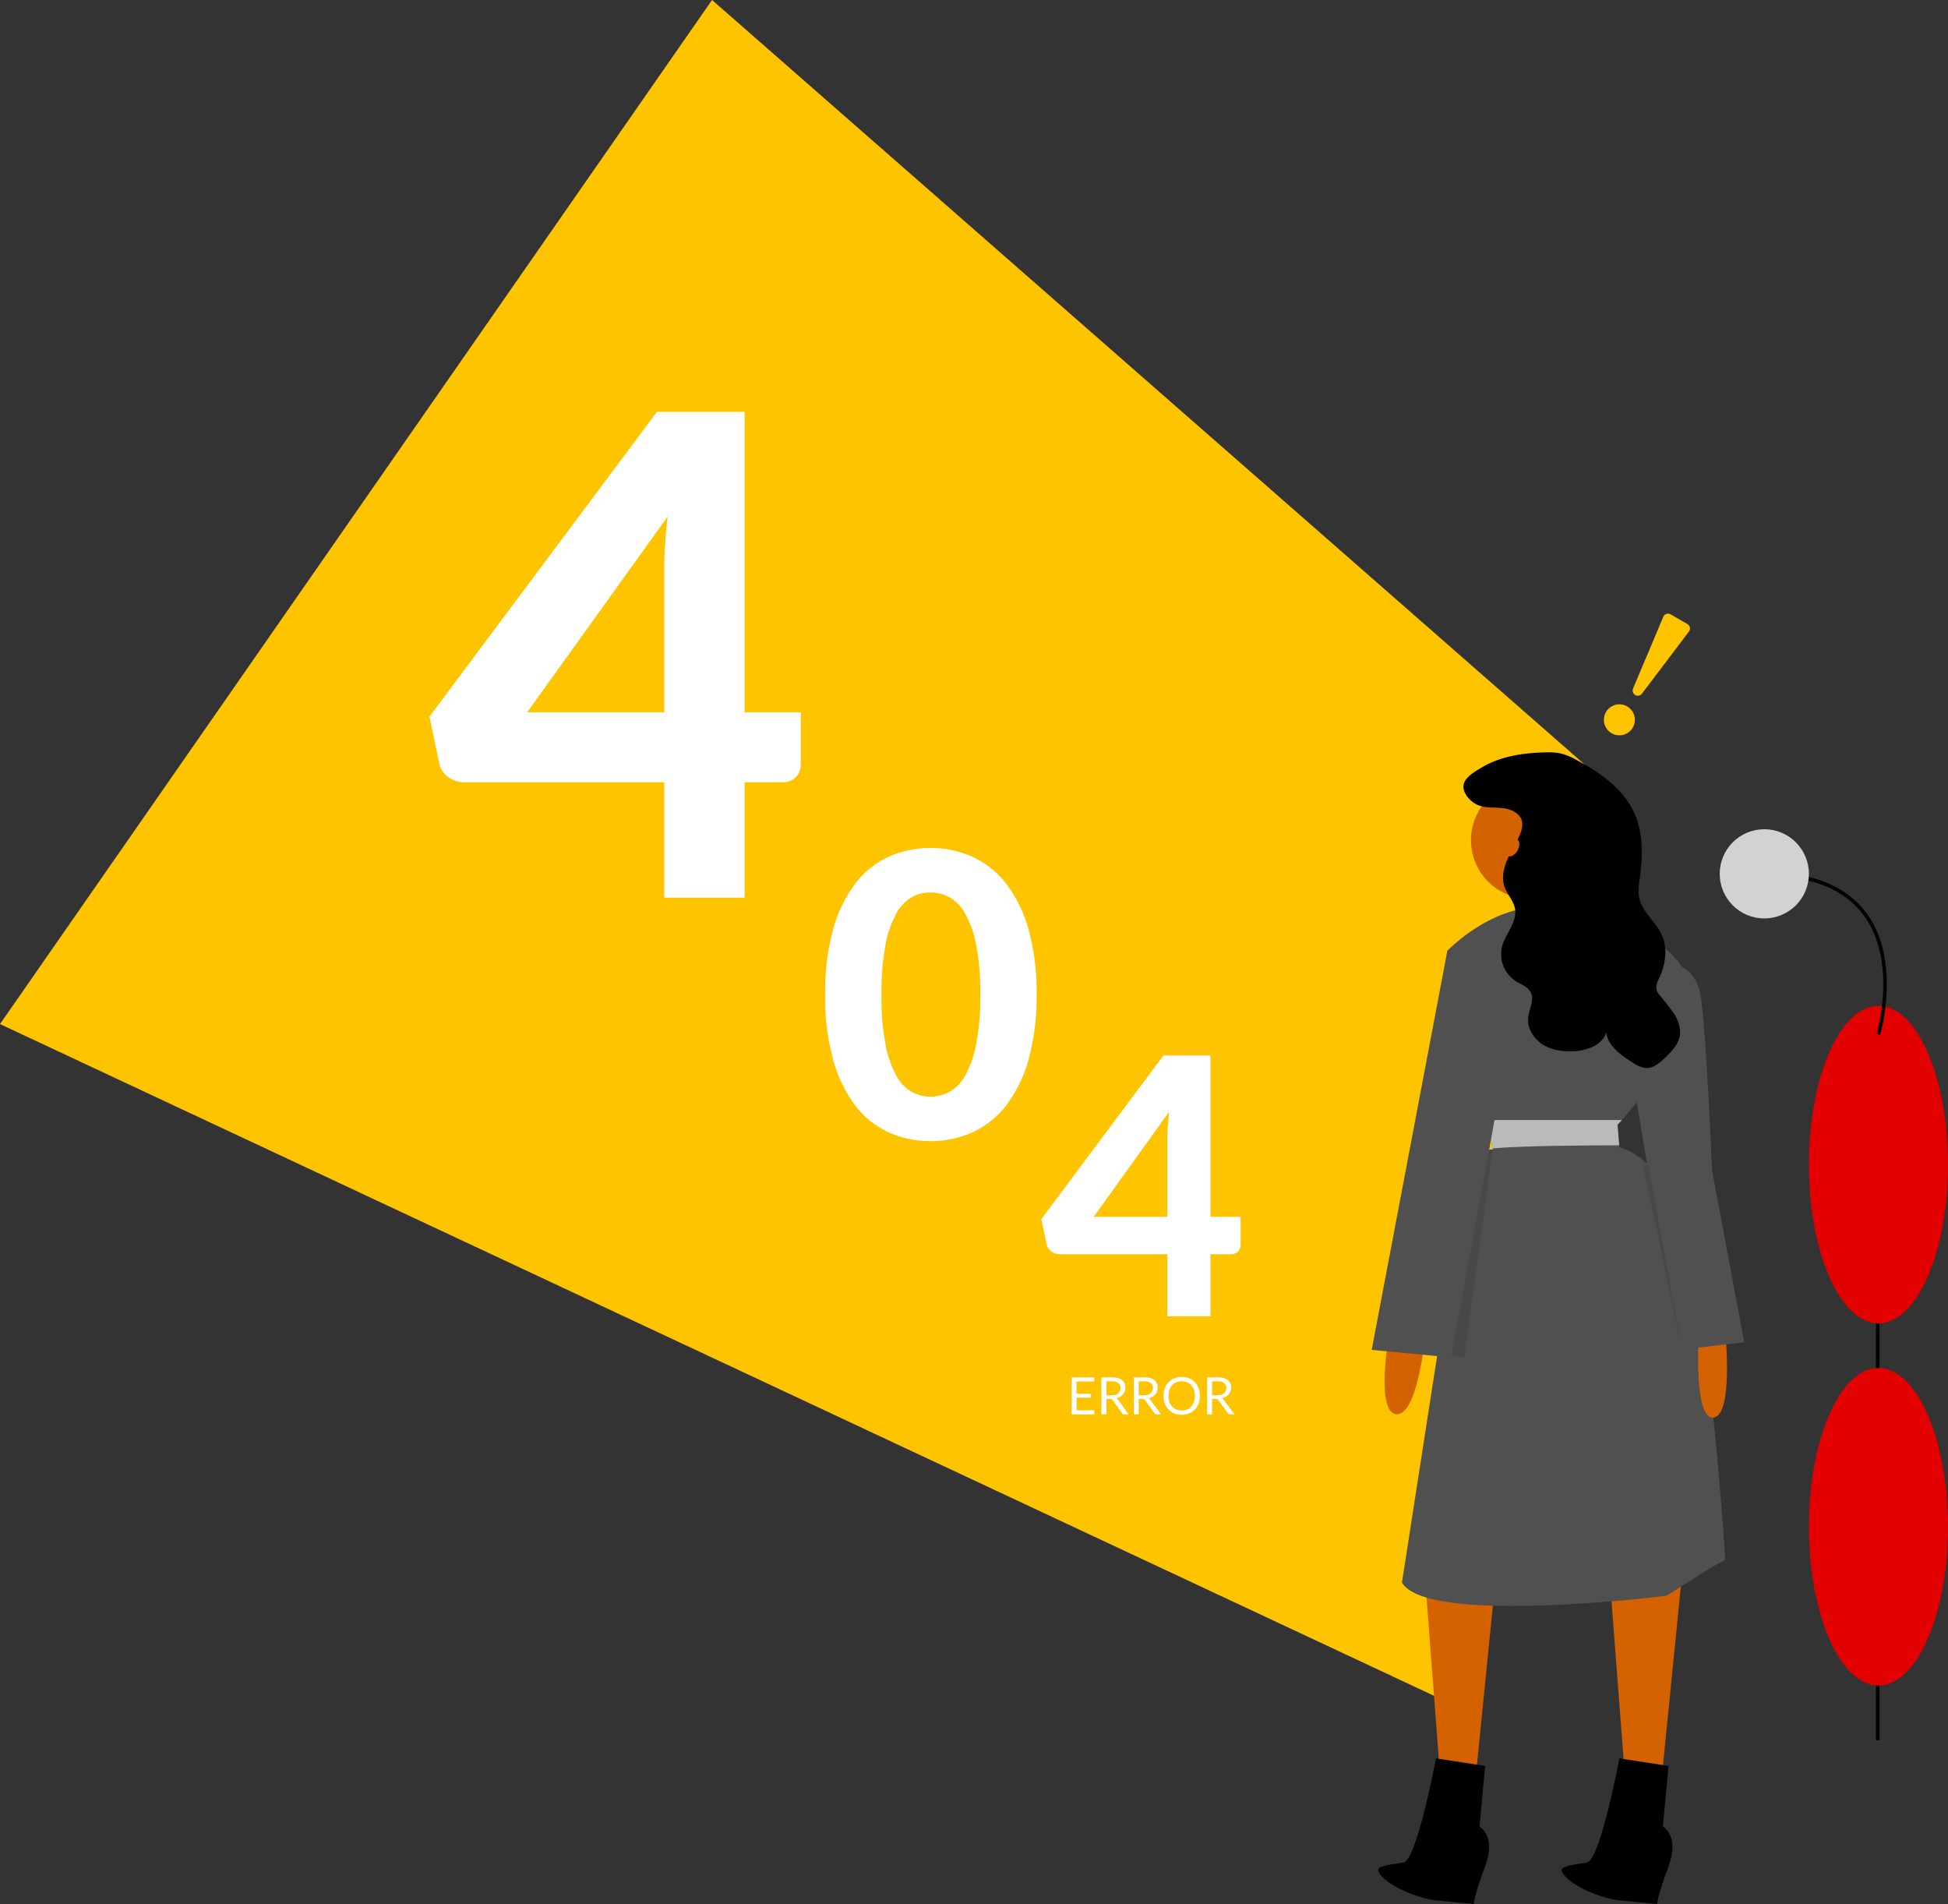<svg xmlns="http://www.w3.org/2000/svg" width="754.139" height="736.943" viewBox="0 0 754.139 736.943"><rect x="0" y="0" width="754.139" height="736.943" fill="#333333" stroke="none"/><defs><style>.a{fill:#ffc400;}.b{fill:#fff;}.c{fill:#e20000;}.d{fill:#d2d2d2;}.e{fill:#d56200;}.f{fill:#ffb8b8;}.g{fill:#505050;}.h{fill:#bababa;}.i{opacity:0.1;}</style></defs><path class="a" d="M792,529.922l275.661-396.365,352.7,308.953-70.286,348.771Z" transform="translate(-792 -133.557)"/><path class="b" d="M10.67-1.58,10.66,0H1.83V-14.33h8.83v1.58H3.77v4.76H9.35v1.52H3.77v4.89Zm6.68-5.81a4.9,4.9,0,0,0,1.485-.2,3.042,3.042,0,0,0,1.08-.58,2.406,2.406,0,0,0,.655-.895,2.923,2.923,0,0,0,.22-1.15,2.29,2.29,0,0,0-.84-1.93,4.08,4.08,0,0,0-2.52-.65H15.31v5.41ZM23.97,0H22.25a.848.848,0,0,1-.78-.41L17.75-5.53a1.1,1.1,0,0,0-.365-.345,1.329,1.329,0,0,0-.6-.105H15.31V0H13.38V-14.33h4.05a8.849,8.849,0,0,1,2.35.275,4.485,4.485,0,0,1,1.635.8,3.183,3.183,0,0,1,.955,1.255,4.194,4.194,0,0,1,.31,1.645,4.124,4.124,0,0,1-.24,1.42,3.75,3.75,0,0,1-.695,1.185,4.158,4.158,0,0,1-1.11.9,5.5,5.5,0,0,1-1.485.56,1.916,1.916,0,0,1,.64.61Zm5.91-7.39a4.9,4.9,0,0,0,1.485-.2,3.042,3.042,0,0,0,1.08-.58A2.406,2.406,0,0,0,33.1-9.07a2.923,2.923,0,0,0,.22-1.15,2.29,2.29,0,0,0-.84-1.93,4.08,4.08,0,0,0-2.52-.65H27.84v5.41ZM36.5,0H34.78A.848.848,0,0,1,34-.41L30.28-5.53a1.1,1.1,0,0,0-.365-.345,1.329,1.329,0,0,0-.605-.105H27.84V0H25.91V-14.33h4.05a8.849,8.849,0,0,1,2.35.275,4.485,4.485,0,0,1,1.635.8,3.183,3.183,0,0,1,.955,1.255,4.194,4.194,0,0,1,.31,1.645,4.124,4.124,0,0,1-.24,1.42,3.75,3.75,0,0,1-.695,1.185,4.158,4.158,0,0,1-1.11.9,5.5,5.5,0,0,1-1.485.56,1.916,1.916,0,0,1,.64.61ZM51.54-7.16A8.272,8.272,0,0,1,51.03-4.2,6.767,6.767,0,0,1,49.59-1.89a6.436,6.436,0,0,1-2.235,1.5A7.537,7.537,0,0,1,44.47.15a7.5,7.5,0,0,1-2.88-.535,6.447,6.447,0,0,1-2.23-1.5A6.767,6.767,0,0,1,37.92-4.2a8.272,8.272,0,0,1-.51-2.955,8.272,8.272,0,0,1,.51-2.955,6.821,6.821,0,0,1,1.44-2.32,6.471,6.471,0,0,1,2.23-1.515,7.438,7.438,0,0,1,2.88-.54,7.476,7.476,0,0,1,2.885.54,6.46,6.46,0,0,1,2.235,1.515,6.821,6.821,0,0,1,1.44,2.32A8.272,8.272,0,0,1,51.54-7.16Zm-1.99,0a7.283,7.283,0,0,0-.36-2.37A5.013,5.013,0,0,0,48.17-11.3a4.426,4.426,0,0,0-1.6-1.115,5.432,5.432,0,0,0-2.1-.39,5.4,5.4,0,0,0-2.09.39,4.474,4.474,0,0,0-1.6,1.115A4.972,4.972,0,0,0,39.75-9.53a7.283,7.283,0,0,0-.36,2.37A7.237,7.237,0,0,0,39.75-4.8a4.979,4.979,0,0,0,1.025,1.77,4.421,4.421,0,0,0,1.6,1.11,5.466,5.466,0,0,0,2.09.385,5.494,5.494,0,0,0,2.1-.385,4.374,4.374,0,0,0,1.6-1.11A5.019,5.019,0,0,0,49.19-4.8,7.237,7.237,0,0,0,49.55-7.16Zm8.73-.23a4.9,4.9,0,0,0,1.485-.2,3.042,3.042,0,0,0,1.08-.58A2.406,2.406,0,0,0,61.5-9.07a2.923,2.923,0,0,0,.22-1.15,2.29,2.29,0,0,0-.84-1.93,4.08,4.08,0,0,0-2.52-.65H56.24v5.41ZM64.9,0H63.18a.848.848,0,0,1-.78-.41L58.68-5.53a1.1,1.1,0,0,0-.365-.345,1.329,1.329,0,0,0-.6-.105H56.24V0H54.31V-14.33h4.05a8.849,8.849,0,0,1,2.35.275,4.485,4.485,0,0,1,1.635.8,3.183,3.183,0,0,1,.955,1.255,4.194,4.194,0,0,1,.31,1.645,4.124,4.124,0,0,1-.24,1.42,3.75,3.75,0,0,1-.695,1.185,4.158,4.158,0,0,1-1.11.9,5.5,5.5,0,0,1-1.485.56,1.916,1.916,0,0,1,.64.61Z" transform="translate(413 547.443)"/><rect width="1.381" height="246.948" transform="translate(726.254 426.599)"/><ellipse class="c" cx="26.928" cy="61.452" rx="26.928" ry="61.452" transform="translate(700.282 529.48)"/><ellipse class="c" cx="26.928" cy="61.452" rx="26.928" ry="61.452" transform="translate(700.282 389.314)"/><path d="M1078.277,464.653l-1.323-.4c.084-.279,8.2-28.1-5.128-46.01-7.529-10.115-20.449-15.244-38.4-15.244v-1.381c18.415,0,31.708,5.318,39.512,15.806C1086.681,435.9,1078.363,464.368,1078.277,464.653Z" transform="translate(-350.405 -64.094)"/><circle class="d" cx="17.262" cy="17.262" r="17.262" transform="translate(665.759 320.957)"/><path class="b" d="M91.168-71.743v-55.944q0-4.4.324-9.389t.971-10.425L38.073-71.743Zm52.836,0v20.2a6.852,6.852,0,0,1-1.878,4.856,6.831,6.831,0,0,1-5.245,2.007H122.248V0H91.168V-44.678H13.6A10.068,10.068,0,0,1,7.446-46.75a8.59,8.59,0,0,1-3.432-5.439L.259-70.06l88.06-117.974h33.929V-71.743Z" transform="translate(166 347.443)"/><path class="b" d="M85.3-55.539a90.325,90.325,0,0,1-3.136,25.245,51.96,51.96,0,0,1-8.645,17.71A34.653,34.653,0,0,1,60.473-2.18a39.02,39.02,0,0,1-16.256,3.4A38.76,38.76,0,0,1,28-2.18a34.116,34.116,0,0,1-12.929-10.4,52.329,52.329,0,0,1-8.53-17.71,91.377,91.377,0,0,1-3.1-25.245,90.961,90.961,0,0,1,3.1-25.207,52.355,52.355,0,0,1,8.53-17.672A34.116,34.116,0,0,1,28-108.821a38.76,38.76,0,0,1,16.218-3.4,39.02,39.02,0,0,1,16.256,3.4,34.653,34.653,0,0,1,13.043,10.4,51.987,51.987,0,0,1,8.645,17.672A89.914,89.914,0,0,1,85.3-55.539Zm-21.8,0A94.933,94.933,0,0,0,61.85-74.97a39.932,39.932,0,0,0-4.322-12.087,15.751,15.751,0,0,0-6.158-6.2,15.68,15.68,0,0,0-7.153-1.759,15.221,15.221,0,0,0-7.076,1.759,15.7,15.7,0,0,0-6.044,6.2A40.059,40.059,0,0,0,26.852-74.97a97.129,97.129,0,0,0-1.607,19.431,97.607,97.607,0,0,0,1.607,19.508A40.059,40.059,0,0,0,31.1-23.944a15.7,15.7,0,0,0,6.044,6.2,15.221,15.221,0,0,0,7.076,1.759,15.68,15.68,0,0,0,7.153-1.759,15.751,15.751,0,0,0,6.158-6.2A39.932,39.932,0,0,0,61.85-36.031,95.4,95.4,0,0,0,63.495-55.539Z" transform="translate(316 440.443)"/><path class="b" d="M48.928-38.5V-68.527q0-2.363.174-5.039t.521-5.595L20.433-38.5Zm28.356,0v10.842a3.677,3.677,0,0,1-1.008,2.606,3.666,3.666,0,0,1-2.815,1.077H65.608V0H48.928V-23.977H7.3A5.4,5.4,0,0,1,4-25.09a4.61,4.61,0,0,1-1.842-2.919L.139-37.6,47.4-100.914H65.608V-38.5Z" transform="translate(403 509.443)"/><path class="e" d="M172.186,510.5l-8.052,80.521-13.908-2.2-5.856-76.861Z" transform="translate(478.9 99.805)"/><path d="M208.253,700l19.032,2.928-2.2,23.424s6.588,3.66,2.2,15.372-4.392,14.64-4.392,14.64l-15.078-1.459c-5.843-.565-19.887-5.832-21.889-11.351-.83-2.289,8.032-2.765,9.882-3.294C200.933,738.8,208.253,700,208.253,700Z" transform="translate(418.676 -19.422)"/><path class="e" d="M270.186,506.5l-8.052,80.521-13.908-2.2-5.856-76.861Z" transform="translate(309.163 100.877)"/><path class="e" d="M22.692,0A22.692,22.692,0,1,1,0,22.692,22.692,22.692,0,0,1,22.692,0Z" transform="translate(569.467 302.496)"/><path class="f" d="M217.464,233.32s5.856,15.372,0,20.5,38.8,5.124,38.8,5.124L237.961,226Z" transform="translate(368.473 107.606)"/><path class="g" d="M157.935,511.319c9.516,16.836,102.481,5.124,102.481,5.124l16.1-10.248,6.588-3.66s-4.392-70.273-12.444-113.461-28.548-46.117-28.548-46.117l-.073-.849-.659-7.935s.608-.651,1.654-1.83c6.522-7.371,29.946-35.3,26.162-52.339-4.392-19.764-37.332-29.28-57.1-30.012s-36.6,16.836-36.6,16.836l2.855,11.968,12.517,52.448.19,1.1,2.006,11.346c-3.682.227-6.061,1.039-7.591,2.042a5.225,5.225,0,0,0-2.657,5.278l-11.207,72.205Z" transform="translate(384.814 101.182)"/><path class="e" d="M167.563,475s3.235,31.91-4.6,32.791S157.315,475,157.315,475Z" transform="translate(500.359 40.876)"/><path class="g" d="M158.915,279s12.444-.732,14.64,13.176,4.392,67.345,4.392,67.345l12.444,66.613-25.62,2.928L147.935,328.042Z" transform="translate(484.851 93.405)"/><path class="e" d="M318.542,477s-5.124,29.28,2.928,30.012,10.98-28.548,10.98-28.548Z" transform="translate(219.083 40.34)"/><path d="M213.478,168.066a24.754,24.754,0,0,1,5.987.4,25.225,25.225,0,0,1,6.192,2.555c9.068,4.815,18.033,11.09,22.29,20.434,3.495,7.672,3.374,16.5,2.233,24.851-.367,2.687-.831,5.435-.264,8.087,1.167,5.458,6.319,9.126,8.659,14.194,2.4,5.2,1.563,11.424-.836,16.623-.685,1.484-1.513,3.079-1.131,4.668a6.076,6.076,0,0,0,1.218,2.2,89.862,89.862,0,0,1,5.689,7.337c1.624,2.637,2.672,5.816,1.991,8.837-.7,3.12-3.088,5.543-5.37,7.785-2.141,2.1-4.66,4.359-7.657,4.2a10.917,10.917,0,0,1-4.96-2.025c-4.6-2.847-9.674-6.379-10.4-11.744-1.41,4.8-7.086,6.891-12.077,7.229-4.24.288-8.677-.23-12.31-2.437s-6.275-6.36-5.811-10.585c.362-3.3,2.472-6.726.986-9.692-1.128-2.252-3.829-3.1-5.95-4.462a12.425,12.425,0,0,1-5.189-13.185c1.318-5.136,5.989-9.6,5.027-14.819-.567-3.076-3.017-5.464-4.047-8.417-1.229-3.523-.3-7.45,1.23-10.853s3.648-6.535,4.954-10.03a8.046,8.046,0,0,0,.611-4.4c-.659-3.151-4.2-4.8-7.4-5.169s-6.552.048-9.549-1.128c-2.777-1.09-6.2-4.571-5.695-7.852.475-3.092,4.812-5.441,7.223-6.867C196.391,169.508,205.164,168.25,213.478,168.066Z" transform="translate(384.701 123.141)"/><path class="h" d="M263.652,372.265l-.659-7.935s.608-.651,1.654-1.83H212.675l2.006,11.346c-3.682.227,1.164-1.369-.366-.366C227.191,372.382,250.329,372.316,263.652,372.265Z" transform="translate(363.204 71.025)"/><path class="i" d="M280.935,457.525l10.475,1L302.39,378c-3.682.227-6.061,1.039-7.591,2.042a5.225,5.225,0,0,0-2.657,5.278Z" transform="translate(275.495 66.871)"/><path class="g" d="M283.219,177.5l-17.568,1.464L236.37,333.418l30.744,2.928L289.075,216.3Z" transform="translate(294.667 189.046)"/><path class="i" d="M144.37,293l15.006,71.371L146.564,293Z" transform="translate(491.71 158.093)"/><path d="M305.253,700l19.032,2.928-2.2,23.424s6.588,3.66,2.2,15.372-4.392,14.64-4.392,14.64l-15.078-1.459c-5.843-.565-19.887-5.832-21.889-11.351-.83-2.289,8.032-2.765,9.882-3.294C297.933,738.8,305.253,700,305.253,700Z" transform="translate(250.671 -19.422)"/><ellipse class="e" cx="2.196" cy="3.66" rx="2.196" ry="3.66" transform="translate(585.642 332.384) rotate(-150)"/><path class="a" d="M5.523,47.461a5.994,5.994,0,1,1,2.342.479A6,6,0,0,1,5.523,47.461Zm7.649-17.633,11.7-27.741a2,2,0,0,1,2.843-.954l6.468,3.734a2,2,0,0,1,.595,2.939L16.61,31.812a1.921,1.921,0,0,1-1.556.809A2.005,2.005,0,0,1,13.172,29.828Z" transform="translate(619.047 236.658)"/></svg>